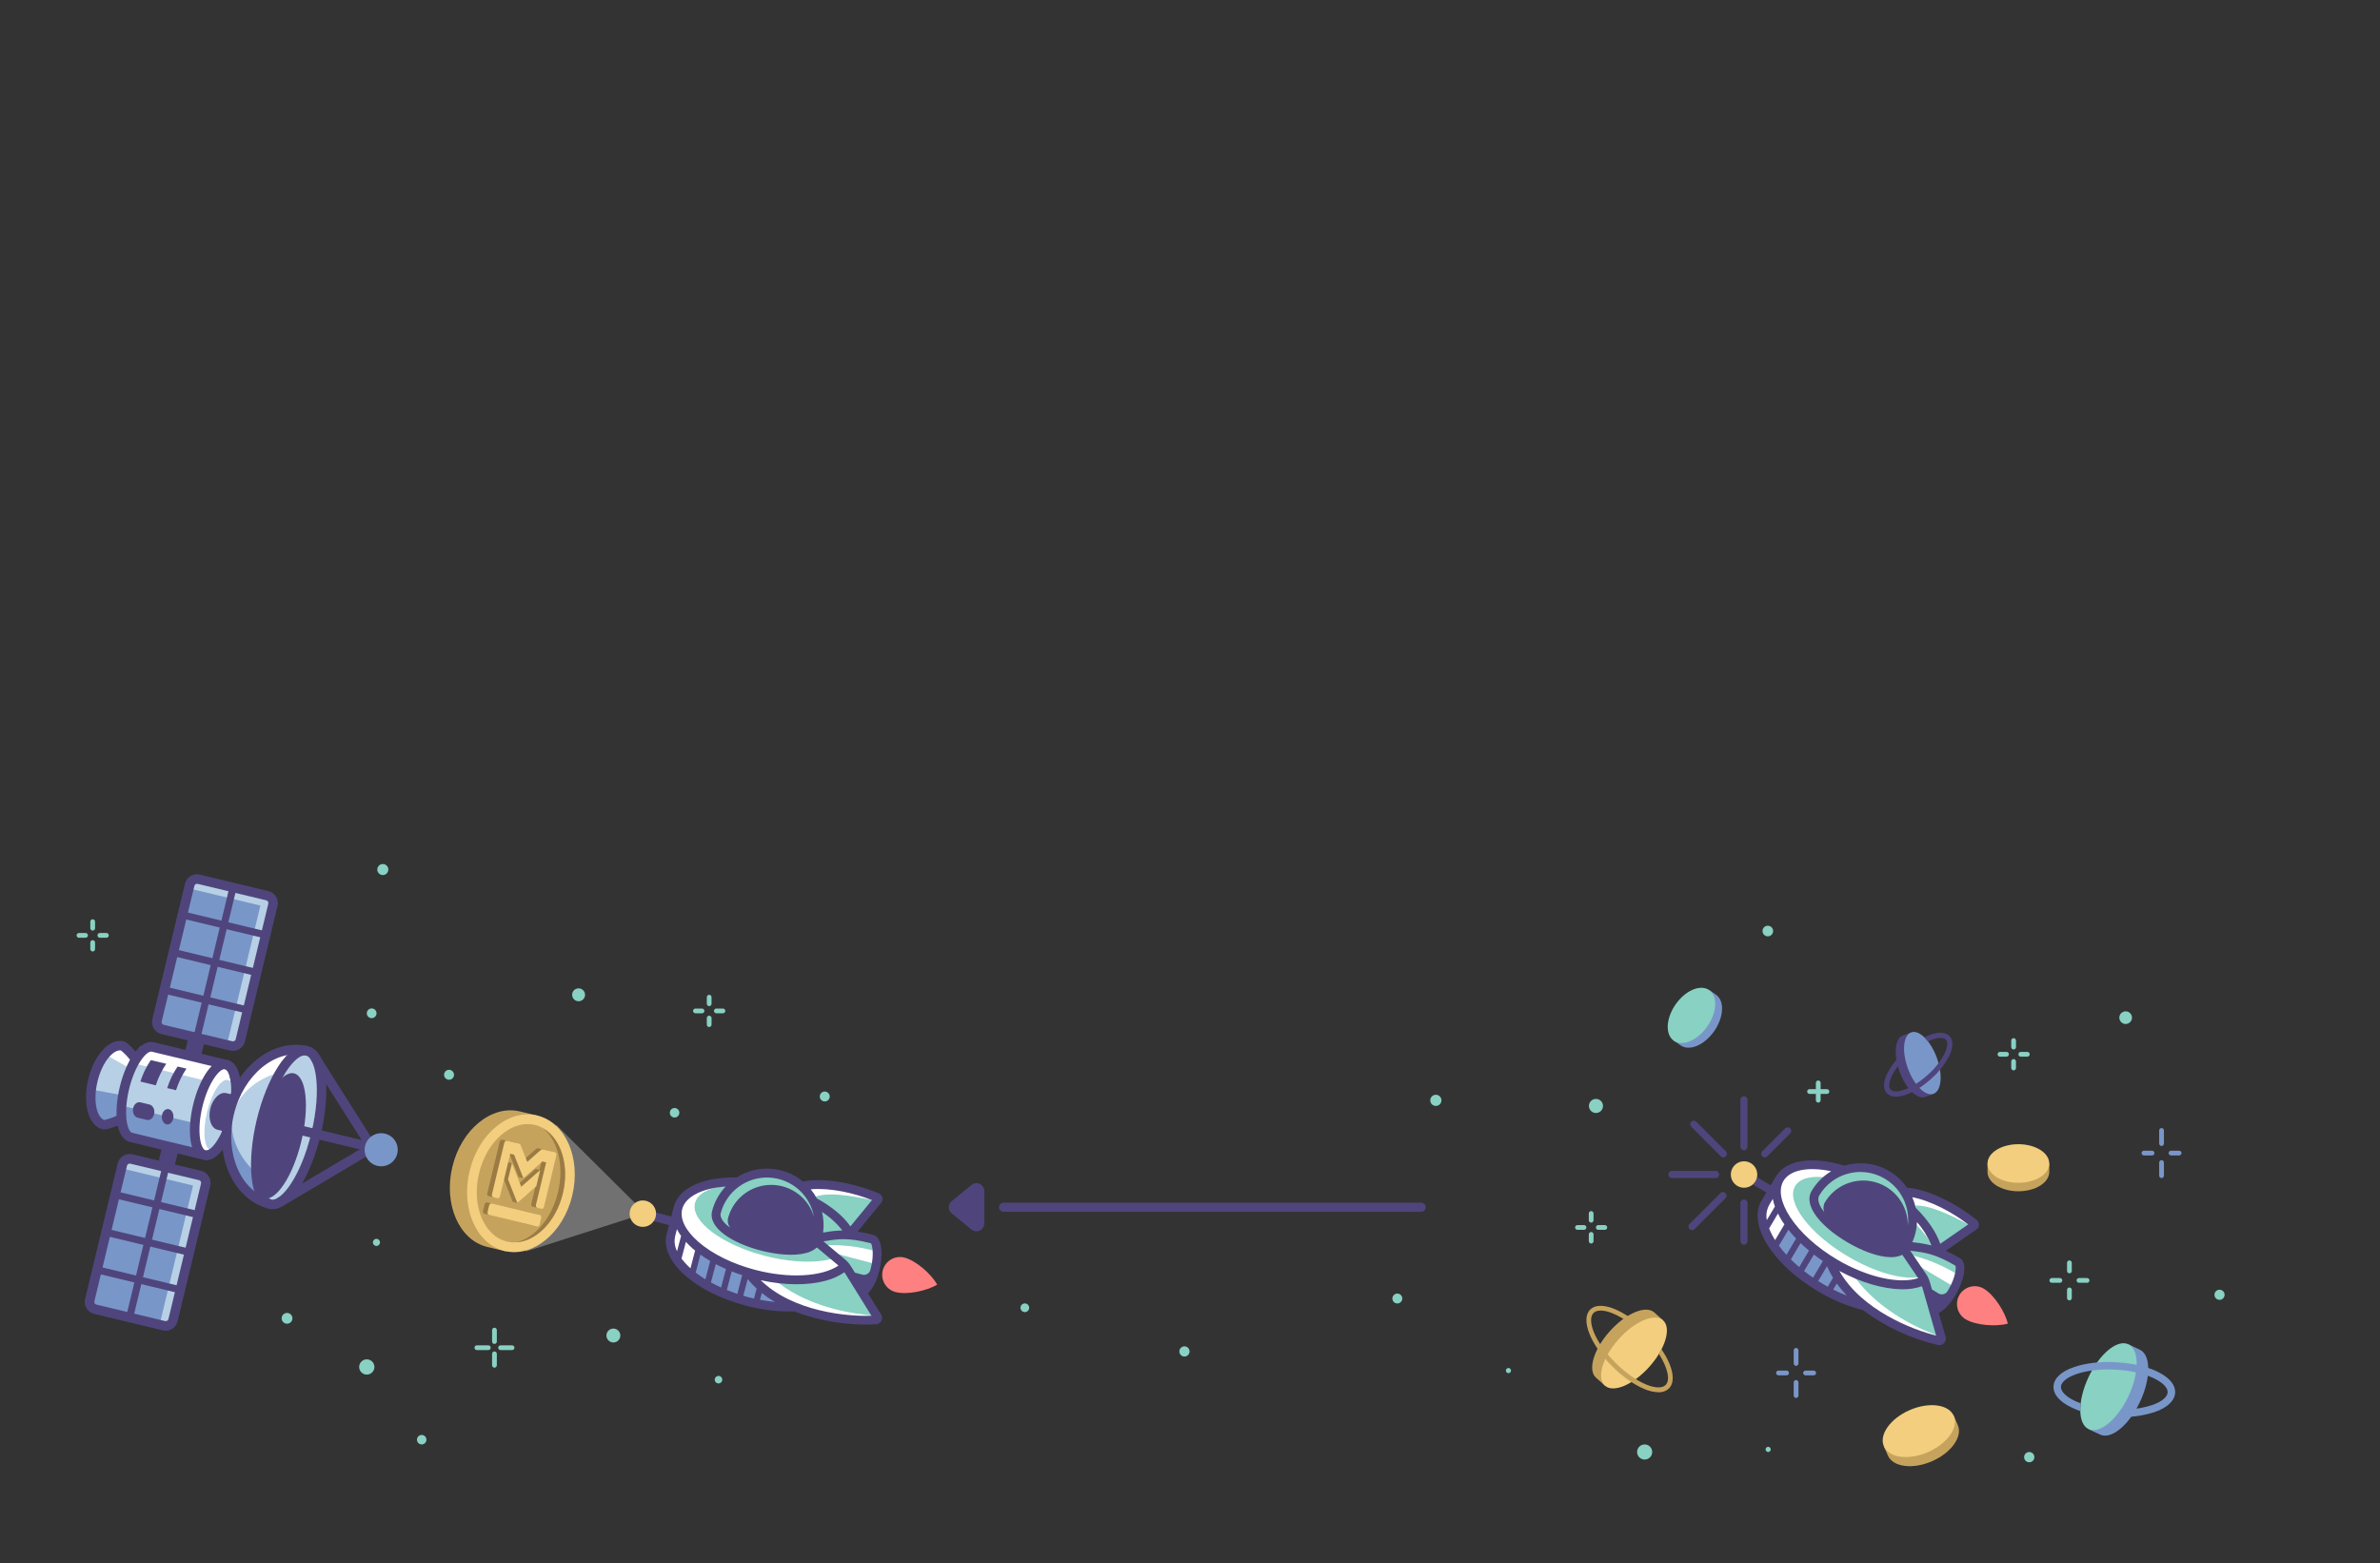 <svg width="1300" height="854" viewBox="0 0 1300 854" fill="none" xmlns="http://www.w3.org/2000/svg">
<rect x="0" y="0" width="1300" height="854" fill="#333333" stroke="none"/>
<path d="M763.25 712.07C764.747 712.07 765.96 710.857 765.96 709.36C765.96 707.863 764.747 706.65 763.25 706.65C761.753 706.65 760.54 707.863 760.54 709.36C760.54 710.857 761.753 712.07 763.25 712.07Z" fill="#88D1C3"/>
<path d="M784.29 604.16C785.98 604.16 787.35 602.79 787.35 601.1C787.35 599.41 785.98 598.04 784.29 598.04C782.6 598.04 781.23 599.41 781.23 601.1C781.23 602.79 782.6 604.16 784.29 604.16Z" fill="#88D1C3"/>
<path d="M646.97 741.06C648.511 741.06 649.76 739.811 649.76 738.27C649.76 736.729 648.511 735.48 646.97 735.48C645.429 735.48 644.18 736.729 644.18 738.27C644.18 739.811 645.429 741.06 646.97 741.06Z" fill="#88D1C3"/>
<path d="M559.78 716.79C561.094 716.79 562.16 715.724 562.16 714.41C562.16 713.096 561.094 712.03 559.78 712.03C558.465 712.03 557.4 713.096 557.4 714.41C557.4 715.724 558.465 716.79 559.78 716.79Z" fill="#88D1C3"/>
<path d="M1058.42 683.39L1079.11 669.04C1070.42 661.71 1054.25 651.94 1040.28 651.04" fill="#88D1C3"/>
<path d="M1048.47 706.66C1055.4 694.98 1041.96 674.204 1018.45 660.255C994.937 646.305 970.26 644.466 963.33 656.146C956.401 667.826 969.843 688.602 993.355 702.551C1016.87 716.5 1041.54 718.34 1048.47 706.66Z" fill="#7996C9"/>
<path d="M1083.6 703.99C1089.24 707.34 1095.22 716.66 1096.7 723.07C1090.37 724.83 1079.32 724.07 1073.7 720.71C1072.6 720.059 1071.64 719.197 1070.88 718.175C1070.11 717.154 1069.56 715.991 1069.24 714.754C1068.93 713.517 1068.86 712.23 1069.04 710.967C1069.22 709.703 1069.65 708.488 1070.3 707.39C1070.95 706.292 1071.81 705.333 1072.83 704.568C1073.86 703.803 1075.02 703.247 1076.26 702.931C1077.49 702.616 1078.78 702.547 1080.04 702.728C1081.31 702.91 1082.52 703.339 1083.62 703.99H1083.6Z" fill="#FF8080"/>
<path d="M1056.23 693.582C1063.16 681.902 1049.72 661.126 1026.21 647.177C1002.7 633.228 978.02 631.388 971.091 643.068C964.161 654.748 977.604 675.524 1001.12 689.473C1024.63 703.422 1049.3 705.262 1056.23 693.582Z" fill="white"/>
<path d="M1056.58 693.007C1061.77 684.272 1048.95 667.093 1027.95 654.638C1006.96 642.182 985.739 639.166 980.557 647.901C975.375 656.636 988.193 673.814 1009.19 686.27C1030.18 698.725 1051.4 701.742 1056.58 693.007Z" fill="#88D1C3"/>
<path d="M976.8 668.62L969.85 680.32C969.85 680.32 966.78 677.85 965.71 675.63C964.64 673.41 960 664.68 963.6 658.42C967.2 652.16 968.69 650.23 969.67 653.83C970.65 657.43 976.8 668.62 976.8 668.62Z" fill="white"/>
<path d="M1029.14 700.45C1036.52 701.81 1039.81 701.56 1044.53 700.45C1049.25 699.34 1048.69 701.16 1051.25 704.45C1053.81 707.74 1060.95 732.71 1060.95 732.71C1060.95 732.71 1050.95 733.56 1039.79 726.93C1028.63 720.3 1001.98 701.32 1002.34 695.19C1002.7 689.06 1004.87 693.87 1012.03 695.98C1019.19 698.09 1029.14 700.45 1029.14 700.45Z" fill="#88D1C3"/>
<path d="M1076.51 669.67C1064.86 663.25 1051.74 657.24 1044.21 658.83C1044.21 658.83 1040.35 651.75 1041.65 651.15C1042.95 650.55 1069.98 662.03 1075.17 665.94C1080.36 669.85 1076.51 669.67 1076.51 669.67Z" fill="white"/>
<path d="M1046.46 681.26C1052.71 682.975 1058.77 685.32 1064.55 688.26C1069.05 690.67 1070.85 691.58 1070.55 693.72C1070.25 695.86 1064.81 708.41 1062.2 709.82C1059.59 711.23 1055.61 709.08 1054.2 705.66C1052.79 702.24 1052.86 700.43 1048.51 695.25C1044.16 690.07 1036.49 680.57 1046.46 681.26Z" fill="#88D1C3"/>
<path d="M1069.13 696.14C1061.56 691.516 1053.34 688.044 1044.74 685.84L1047.47 691.2L1067.2 702.91L1069.13 696.14Z" fill="white"/>
<path d="M1058.5 729.76C1050.63 726.67 1027.92 717.6 1013.57 698.36C1013.57 698.36 1003.57 691.36 1002.05 691.53C1000.53 691.7 1010.97 709 1025.82 717.69C1040.67 726.38 1060.81 736 1058.5 729.76Z" fill="white"/>
<path d="M991.65 651.78C983.65 665.34 1032.65 694.46 1040.73 680.91C1042.71 677.685 1044.03 674.099 1044.61 670.36C1045.19 666.622 1045.02 662.805 1044.11 659.131C1043.21 655.458 1041.58 652.002 1039.32 648.964C1037.06 645.927 1034.23 643.368 1030.97 641.437C1027.72 639.505 1024.11 638.241 1020.37 637.715C1016.62 637.19 1012.81 637.416 1009.15 638.378C1005.49 639.341 1002.06 641.021 999.053 643.322C996.049 645.623 993.532 648.498 991.65 651.78V651.78Z" fill="#88D1C3"/>
<path d="M993 705.41C1000.64 709.999 1008.9 713.465 1017.52 715.7V715.65C1029.73 724.809 1043.73 731.318 1058.6 734.76C1058.82 734.803 1059.05 734.826 1059.27 734.83C1059.82 734.836 1060.37 734.714 1060.87 734.472C1061.37 734.23 1061.8 733.875 1062.14 733.435C1062.48 732.996 1062.71 732.483 1062.82 731.939C1062.92 731.395 1062.9 730.834 1062.75 730.3L1058.99 717.3C1062.08 715.64 1065.38 712.13 1068.3 707.21C1072.16 700.69 1075.4 690.21 1070.5 687.28C1068.01 685.808 1065.45 684.472 1062.82 683.28L1079.48 671.73C1079.9 671.433 1080.26 671.042 1080.51 670.588C1080.76 670.134 1080.9 669.628 1080.92 669.11C1080.94 668.602 1080.84 668.097 1080.64 667.633C1080.43 667.17 1080.11 666.761 1079.72 666.44C1070.6 659.01 1055.3 650.09 1041.59 648.76C1037.91 643.402 1032.62 639.353 1026.48 637.196C1020.35 635.04 1013.69 634.887 1007.46 636.76C989.8 631.42 975.52 633.64 970.1 642.59L962.19 655.84C954.5 668.84 968 690.59 993 705.41ZM1000.25 639.82C995.849 642.448 992.177 646.137 989.57 650.55C984.57 659.01 995.67 670.72 1008.92 678.55C1016.92 683.29 1025.78 686.69 1032.65 686.77C1034.87 686.857 1037.07 686.419 1039.09 685.49L1047.73 698.23C1037.28 701.63 1019.64 697.67 1003.32 687.99C992.32 681.44 983.21 673.2 977.74 664.78C972.61 656.85 971.34 649.86 974.18 645.07C977.78 639.08 987.69 637.19 1000.26 639.84L1000.25 639.82ZM1042.1 669.48C1042.15 664.122 1040.42 658.898 1037.2 654.617C1033.98 650.336 1029.44 647.236 1024.28 645.797C1019.12 644.358 1013.62 644.66 1008.65 646.656C1003.68 648.652 999.503 652.231 996.77 656.84C996.323 657.663 996.068 658.575 996.023 659.51C995.978 660.445 996.144 661.378 996.51 662.24C994.67 659.94 992.05 655.87 993.73 653.04C995.473 650.083 997.784 647.5 1000.53 645.44C1003.28 643.38 1006.4 641.885 1009.73 641.04C1011.96 640.476 1014.25 640.201 1016.55 640.22C1020.21 640.275 1023.83 641.1 1027.15 642.64C1030.47 644.181 1033.44 646.403 1035.85 649.163C1038.26 651.923 1040.06 655.159 1041.14 658.661C1042.22 662.163 1042.55 665.852 1042.11 669.49L1042.1 669.48ZM1059.79 679.48C1057.62 673.13 1053.01 666.31 1046.38 659.77C1045.95 657.797 1045.33 655.871 1044.53 654.02C1054.96 656.02 1066.73 662.46 1075.07 668.89L1059.79 679.48ZM1047.1 667.63C1050.43 671.405 1053.1 675.716 1055 680.38C1051.93 679.581 1048.8 679.026 1045.64 678.72L1044.58 678.57C1046.09 675.113 1046.95 671.408 1047.11 667.64L1047.1 667.63ZM1058.57 706.42L1055.27 704.42L1054.09 700.32C1053.64 698.761 1052.94 697.283 1052.03 695.94L1043.41 683.24C1043.96 683.31 1044.51 683.4 1045.07 683.46C1050.97 684.17 1057.07 684.89 1068.07 691.4C1068.64 692.25 1068.18 697.96 1064.18 704.7C1063.95 705.09 1063.72 705.41 1063.49 705.77C1062.9 706.473 1062.07 706.931 1061.16 707.054C1060.25 707.176 1059.33 706.953 1058.58 706.43L1058.57 706.42ZM1004.67 694.3C1016.54 700.68 1028.67 704.17 1038.67 704.3C1042.46 704.408 1046.24 703.853 1049.84 702.66L1057.54 729.57C1044.71 726.48 1016.87 715.67 1004.68 694.31L1004.67 694.3ZM1001.35 704.46L1003.3 701.16C1004.98 703.5 1006.83 705.718 1008.82 707.8C1006.33 706.84 1003.83 705.72 1001.36 704.47L1001.35 704.46ZM993.15 699.79L997.94 691.71C998.89 693.89 999.99 696.001 1001.23 698.03L998.35 702.89C997.35 702.36 996.42 701.81 995.47 701.24C994.69 700.78 993.93 700.28 993.16 699.84L993.15 699.79ZM985.42 694.34L990.77 685.34C992.36 686.56 994.01 687.75 995.7 688.9L990.32 697.96C988.627 696.787 986.997 695.583 985.43 694.35L985.42 694.34ZM978.21 688L983.5 679.09C984.95 680.48 986.5 681.84 988.11 683.18L982.77 692.18C981.18 690.84 979.64 689.42 978.22 688.01L978.21 688ZM971.69 680.51L976.86 671.79C978.15 673.42 979.53 675.03 981.04 676.62L975.79 685.47C974.342 683.892 972.977 682.24 971.7 680.52L971.69 680.51ZM966.33 671.06L971.15 662.94C971.91 664.484 972.758 665.983 973.69 667.43C974 667.91 974.35 668.38 974.69 668.85L969.59 677.44C968.298 675.43 967.209 673.296 966.34 671.07L966.33 671.06ZM966.33 658.32L968.33 654.93C968.606 656.348 968.99 657.742 969.48 659.1L965.08 666.51C964.526 663.72 964.972 660.824 966.34 658.33L966.33 658.32Z" fill="#4F457C"/>
<path d="M1119.35 640.21C1119.35 646.04 1111.8 650.77 1102.48 650.77C1093.16 650.77 1085.61 646.04 1085.61 640.21V635.6H1119.35V640.21Z" fill="#C6A35D"/>
<path d="M1102.48 646.15C1111.8 646.15 1119.35 641.427 1119.35 635.6C1119.35 629.773 1111.8 625.05 1102.48 625.05C1093.16 625.05 1085.61 629.773 1085.61 635.6C1085.61 641.427 1093.16 646.15 1102.48 646.15Z" fill="#F2CE7E"/>
<path d="M937.32 543.42C942.1 546.76 941.64 555.66 936.32 563.3C931 570.94 922.78 574.41 918 571.07L914.22 568.43L933.57 540.78L937.32 543.42Z" fill="#7996C9"/>
<path d="M932.555 560.743C937.897 553.109 938.357 544.213 933.582 540.873C928.808 537.532 920.608 541.013 915.267 548.647C909.925 556.281 909.466 565.177 914.24 568.517C919.014 571.858 927.214 568.377 932.555 560.743Z" fill="#88D1C3"/>
<path d="M1069.38 778.48C1072.13 784.81 1065.82 793.67 1055.27 798.26C1044.72 802.85 1033.94 801.43 1031.18 795.09L1029 790.09L1067.2 773.47L1069.38 778.48Z" fill="#C6A35D"/>
<path d="M1053.09 793.268C1063.64 788.679 1069.96 779.819 1067.2 773.478C1064.44 767.138 1053.65 765.718 1043.1 770.307C1032.55 774.896 1026.24 783.756 1029 790.097C1031.76 796.437 1042.54 797.857 1053.09 793.268Z" fill="#F2CE7E"/>
<path d="M871.77 752.61C867.12 748.47 870.47 737.12 879.25 727.28C888.03 717.44 898.92 712.84 903.57 716.94L908.41 721.26L876.61 756.93L871.77 752.61Z" fill="#C6A35D"/>
<path d="M900.926 746.622C909.707 736.774 913.059 725.433 908.413 721.291C903.767 717.148 892.883 721.774 884.102 731.622C875.322 741.47 871.97 752.812 876.616 756.954C881.262 761.096 892.146 756.47 900.926 746.622Z" fill="#F2CE7E"/>
<path d="M907.54 737.07C907.12 737.91 906.64 738.75 906.12 739.59C911.12 747.4 912.38 754.04 909.79 756.59C907.93 758.45 904.04 758.35 899.12 756.32C893.77 754.1 887.86 749.91 882.47 744.53C870.7 732.84 866.73 720.94 870.41 717.26C873.16 714.51 880.47 716.05 888.9 721.9C889.479 721.182 890.238 720.629 891.1 720.3C881.66 713.56 872.66 711.3 868.57 715.42C863.27 720.72 868.57 734.34 880.63 746.42C886.26 752.04 892.47 756.42 898.13 758.77C900.57 759.861 903.199 760.469 905.87 760.56C906.919 760.616 907.968 760.461 908.956 760.104C909.944 759.746 910.85 759.194 911.62 758.48C915.54 754.55 913.66 746.09 907.54 737.07Z" fill="#C6A35D"/>
<path d="M1051.54 599.24C1047.17 600.82 1040.9 594.6 1037.54 585.33C1034.18 576.06 1035 567.27 1039.37 565.68L1043.93 564.03L1056.1 597.59L1051.54 599.24Z" fill="#4F457C"/>
<path d="M1056.11 597.521C1060.48 595.935 1061.3 587.137 1057.94 577.87C1054.57 568.602 1048.3 562.375 1043.93 563.961C1039.56 565.547 1038.74 574.345 1042.11 583.613C1045.47 592.88 1051.74 599.107 1056.11 597.521Z" fill="#7996C9"/>
<path d="M1065 566.13C1063 563.88 1059.24 563.58 1054.47 565.26C1053.32 565.672 1052.19 566.153 1051.09 566.7C1051.81 567.384 1052.48 568.119 1053.09 568.9C1053.89 568.53 1054.67 568.2 1055.43 567.9C1058.95 566.65 1061.75 566.69 1062.92 567.99C1064.09 569.29 1063.82 572.08 1062.22 575.44C1059.88 579.937 1056.71 583.948 1052.87 587.26C1043.95 595.26 1035.05 597.89 1032.65 595.21C1031.48 593.91 1031.74 591.12 1033.35 587.76C1034.74 584.971 1036.51 582.387 1038.61 580.08C1038.15 578.922 1037.99 577.667 1038.14 576.43C1035.17 579.393 1032.69 582.804 1030.79 586.54C1028.61 591.11 1028.53 594.86 1030.54 597.1C1031.2 597.779 1031.99 598.31 1032.87 598.655C1033.75 599 1034.69 599.152 1035.63 599.1C1040.68 599.1 1047.87 595.61 1054.76 589.41C1058.87 585.847 1062.26 581.537 1064.76 576.71C1066.91 572.13 1067 568.38 1065 566.13Z" fill="#4F457C"/>
<path d="M1168.87 737.35C1174.87 740.18 1174.95 752.85 1168.97 765.65C1162.99 778.45 1153.23 786.54 1147.19 783.71L1140.89 780.77L1162.57 734.41L1168.87 737.35Z" fill="#7996C9"/>
<path d="M1162.63 762.636C1168.62 749.833 1168.57 737.164 1162.53 734.338C1156.48 731.512 1146.73 739.6 1140.74 752.402C1134.76 765.205 1134.8 777.874 1140.85 780.7C1146.89 783.526 1156.64 775.438 1162.63 762.636Z" fill="#88D1C3"/>
<path d="M1121.67 757.3C1121.44 761.62 1124.92 765.73 1131.47 768.86C1133.05 769.624 1134.68 770.292 1136.35 770.86C1136.32 769.443 1136.4 768.026 1136.58 766.62C1135.4 766.19 1134.26 765.74 1133.22 765.24C1128.39 762.93 1125.59 760.06 1125.72 757.55C1125.85 755.04 1128.95 752.49 1133.99 750.7C1139.76 748.7 1147.38 747.77 1155.45 748.2C1172.62 749.11 1184.29 755.49 1184.01 760.64C1183.88 763.15 1180.79 765.71 1175.75 767.49C1171.5 768.897 1167.09 769.721 1162.62 769.94C1161.91 771.584 1160.8 773.022 1159.39 774.12C1165.4 774.127 1171.38 773.182 1177.1 771.32C1183.94 768.9 1187.83 765.18 1188.1 760.86C1188.24 758.32 1187.1 755.86 1184.92 753.72C1179.8 748.6 1168.98 744.85 1155.7 744.15C1147.12 743.69 1138.94 744.66 1132.7 746.88C1125.79 749.26 1121.9 752.97 1121.67 757.3Z" fill="#7996C9"/>
<path d="M1130.35 695.6C1130.01 695.6 1129.67 695.463 1129.43 695.219C1129.19 694.975 1129.05 694.645 1129.05 694.3V689.84C1129.05 689.669 1129.08 689.5 1129.15 689.343C1129.21 689.185 1129.31 689.041 1129.43 688.921C1129.55 688.8 1129.69 688.704 1129.85 688.639C1130.01 688.574 1130.18 688.54 1130.35 688.54C1130.52 688.54 1130.69 688.574 1130.85 688.639C1131.01 688.704 1131.15 688.8 1131.27 688.921C1131.39 689.041 1131.49 689.185 1131.55 689.343C1131.62 689.5 1131.65 689.669 1131.65 689.84V694.28C1131.65 694.452 1131.62 694.624 1131.56 694.784C1131.49 694.944 1131.4 695.089 1131.28 695.212C1131.16 695.335 1131.01 695.433 1130.85 695.499C1130.69 695.566 1130.52 695.6 1130.35 695.6V695.6Z" fill="#88D1C3"/>
<path d="M1140 700.77H1135.57C1135.23 700.77 1134.89 700.633 1134.65 700.389C1134.41 700.145 1134.27 699.815 1134.27 699.47C1134.27 699.125 1134.41 698.795 1134.65 698.551C1134.89 698.307 1135.23 698.17 1135.57 698.17H1140C1140.34 698.17 1140.68 698.307 1140.92 698.551C1141.16 698.795 1141.3 699.125 1141.3 699.47C1141.3 699.815 1141.16 700.145 1140.92 700.389C1140.68 700.633 1140.34 700.77 1140 700.77V700.77Z" fill="#88D1C3"/>
<path d="M1130.35 710.39C1130.01 710.39 1129.67 710.253 1129.43 710.009C1129.19 709.765 1129.05 709.435 1129.05 709.09V704.65C1129.05 704.479 1129.08 704.31 1129.15 704.152C1129.21 703.995 1129.31 703.851 1129.43 703.731C1129.55 703.61 1129.69 703.514 1129.85 703.449C1130.01 703.384 1130.18 703.35 1130.35 703.35C1130.52 703.35 1130.69 703.384 1130.85 703.449C1131.01 703.514 1131.15 703.61 1131.27 703.731C1131.39 703.851 1131.49 703.995 1131.55 704.152C1131.62 704.31 1131.65 704.479 1131.65 704.65V709.09C1131.65 709.435 1131.51 709.765 1131.27 710.009C1131.03 710.253 1130.69 710.39 1130.35 710.39V710.39Z" fill="#88D1C3"/>
<path d="M1125.17 700.77H1120.74C1120.4 700.77 1120.06 700.633 1119.82 700.389C1119.58 700.145 1119.44 699.815 1119.44 699.47C1119.44 699.125 1119.58 698.795 1119.82 698.551C1120.06 698.307 1120.4 698.17 1120.74 698.17H1125.17C1125.51 698.17 1125.85 698.307 1126.09 698.551C1126.33 698.795 1126.47 699.125 1126.47 699.47C1126.47 699.815 1126.33 700.145 1126.09 700.389C1125.85 700.633 1125.51 700.77 1125.17 700.77V700.77Z" fill="#88D1C3"/>
<path d="M981.05 746.14C980.705 746.14 980.375 746.003 980.131 745.759C979.887 745.515 979.75 745.185 979.75 744.84V737.66C979.75 737.315 979.887 736.985 980.131 736.741C980.375 736.497 980.705 736.36 981.05 736.36C981.395 736.36 981.725 736.497 981.969 736.741C982.213 736.985 982.35 737.315 982.35 737.66V744.84C982.35 745.185 982.213 745.515 981.969 745.759C981.725 746.003 981.395 746.14 981.05 746.14V746.14Z" fill="#7996C9"/>
<path d="M990.66 751.32H986.22C985.875 751.32 985.545 751.183 985.301 750.939C985.057 750.695 984.92 750.365 984.92 750.02C984.92 749.675 985.057 749.345 985.301 749.101C985.545 748.857 985.875 748.72 986.22 748.72H990.66C991.005 748.72 991.335 748.857 991.579 749.101C991.823 749.345 991.96 749.675 991.96 750.02C991.96 750.365 991.823 750.695 991.579 750.939C991.335 751.183 991.005 751.32 990.66 751.32Z" fill="#7996C9"/>
<path d="M981.05 763.67C980.705 763.67 980.375 763.533 980.131 763.289C979.887 763.045 979.75 762.715 979.75 762.37V755.19C979.75 754.845 979.887 754.515 980.131 754.271C980.375 754.027 980.705 753.89 981.05 753.89C981.395 753.89 981.725 754.027 981.969 754.271C982.213 754.515 982.35 754.845 982.35 755.19V762.37C982.35 762.715 982.213 763.045 981.969 763.289C981.725 763.533 981.395 763.67 981.05 763.67Z" fill="#7996C9"/>
<path d="M975.87 751.32H971.43C971.085 751.32 970.754 751.183 970.511 750.939C970.267 750.695 970.13 750.365 970.13 750.02C970.13 749.675 970.267 749.345 970.511 749.101C970.754 748.857 971.085 748.72 971.43 748.72H975.87C976.215 748.72 976.545 748.857 976.789 749.101C977.033 749.345 977.17 749.675 977.17 750.02C977.17 750.365 977.033 750.695 976.789 750.939C976.545 751.183 976.215 751.32 975.87 751.32Z" fill="#7996C9"/>
<path d="M1180.68 626.02C1180.34 626.02 1180 625.883 1179.76 625.639C1179.52 625.395 1179.38 625.065 1179.38 624.72V617.54C1179.38 617.369 1179.41 617.2 1179.48 617.042C1179.54 616.885 1179.64 616.741 1179.76 616.621C1179.88 616.5 1180.02 616.404 1180.18 616.339C1180.34 616.274 1180.51 616.24 1180.68 616.24C1180.85 616.24 1181.02 616.274 1181.18 616.339C1181.34 616.404 1181.48 616.5 1181.6 616.621C1181.72 616.741 1181.82 616.885 1181.88 617.042C1181.95 617.2 1181.98 617.369 1181.98 617.54V624.72C1181.98 625.065 1181.84 625.395 1181.6 625.639C1181.36 625.883 1181.02 626.02 1180.68 626.02V626.02Z" fill="#7996C9"/>
<path d="M1190.29 631.2H1185.85C1185.51 631.2 1185.17 631.063 1184.93 630.819C1184.69 630.575 1184.55 630.245 1184.55 629.9C1184.55 629.555 1184.69 629.225 1184.93 628.981C1185.17 628.737 1185.51 628.6 1185.85 628.6H1190.29C1190.63 628.6 1190.97 628.737 1191.21 628.981C1191.45 629.225 1191.59 629.555 1191.59 629.9C1191.59 630.245 1191.45 630.575 1191.21 630.819C1190.97 631.063 1190.63 631.2 1190.29 631.2Z" fill="#7996C9"/>
<path d="M1180.68 643.55C1180.34 643.55 1180 643.413 1179.76 643.169C1179.52 642.925 1179.38 642.595 1179.38 642.25V635.07C1179.38 634.899 1179.41 634.73 1179.48 634.573C1179.54 634.415 1179.64 634.272 1179.76 634.151C1179.88 634.03 1180.02 633.934 1180.18 633.869C1180.34 633.804 1180.51 633.77 1180.68 633.77C1180.85 633.77 1181.02 633.804 1181.18 633.869C1181.34 633.934 1181.48 634.03 1181.6 634.151C1181.72 634.272 1181.82 634.415 1181.88 634.573C1181.95 634.73 1181.98 634.899 1181.98 635.07V642.25C1181.98 642.595 1181.84 642.925 1181.6 643.169C1181.36 643.413 1181.02 643.55 1180.68 643.55Z" fill="#7996C9"/>
<path d="M1175.5 631.2H1171.06C1170.72 631.2 1170.38 631.063 1170.14 630.819C1169.9 630.575 1169.76 630.245 1169.76 629.9C1169.76 629.555 1169.9 629.225 1170.14 628.981C1170.38 628.737 1170.72 628.6 1171.06 628.6H1175.5C1175.84 628.6 1176.18 628.737 1176.42 628.981C1176.66 629.225 1176.8 629.555 1176.8 629.9C1176.8 630.245 1176.66 630.575 1176.42 630.819C1176.18 631.063 1175.84 631.2 1175.5 631.2Z" fill="#7996C9"/>
<path d="M1099.87 573.32C1099.53 573.32 1099.19 573.183 1098.95 572.939C1098.71 572.695 1098.57 572.365 1098.57 572.02V568.43C1098.57 568.085 1098.71 567.755 1098.95 567.511C1099.19 567.267 1099.53 567.13 1099.87 567.13C1100.21 567.13 1100.55 567.267 1100.79 567.511C1101.03 567.755 1101.17 568.085 1101.17 568.43V572.02C1101.17 572.365 1101.03 572.695 1100.79 572.939C1100.55 573.183 1100.21 573.32 1099.87 573.32V573.32Z" fill="#88D1C3"/>
<path d="M1107.37 577.23H1103.78C1103.44 577.23 1103.1 577.093 1102.86 576.849C1102.62 576.605 1102.48 576.275 1102.48 575.93C1102.48 575.585 1102.62 575.255 1102.86 575.011C1103.1 574.767 1103.44 574.63 1103.78 574.63H1107.37C1107.71 574.63 1108.05 574.767 1108.29 575.011C1108.53 575.255 1108.67 575.585 1108.67 575.93C1108.67 576.275 1108.53 576.605 1108.29 576.849C1108.05 577.093 1107.71 577.23 1107.37 577.23Z" fill="#88D1C3"/>
<path d="M1099.87 584.73C1099.53 584.73 1099.19 584.593 1098.95 584.349C1098.71 584.105 1098.57 583.775 1098.57 583.43V579.84C1098.57 579.669 1098.6 579.5 1098.67 579.343C1098.73 579.185 1098.83 579.041 1098.95 578.921C1099.07 578.8 1099.21 578.704 1099.37 578.639C1099.53 578.574 1099.7 578.54 1099.87 578.54C1100.04 578.54 1100.21 578.574 1100.37 578.639C1100.53 578.704 1100.67 578.8 1100.79 578.921C1100.91 579.041 1101.01 579.185 1101.07 579.343C1101.14 579.5 1101.17 579.669 1101.17 579.84V583.43C1101.17 583.775 1101.03 584.105 1100.79 584.349C1100.55 584.593 1100.21 584.73 1099.87 584.73V584.73Z" fill="#88D1C3"/>
<path d="M1096 577.23H1092.41C1092.07 577.23 1091.73 577.093 1091.49 576.849C1091.25 576.605 1091.11 576.275 1091.11 575.93C1091.11 575.585 1091.25 575.255 1091.49 575.011C1091.73 574.767 1092.07 574.63 1092.41 574.63H1096C1096.34 574.63 1096.68 574.767 1096.92 575.011C1097.16 575.255 1097.3 575.585 1097.3 575.93C1097.3 576.275 1097.16 576.605 1096.92 576.849C1096.68 577.093 1096.34 577.23 1096 577.23Z" fill="#88D1C3"/>
<path d="M869.13 667.9C868.785 667.9 868.454 667.763 868.211 667.519C867.967 667.275 867.83 666.945 867.83 666.6V663.01C867.814 662.83 867.836 662.649 867.894 662.479C867.952 662.308 868.044 662.151 868.166 662.018C868.288 661.885 868.436 661.779 868.601 661.706C868.766 661.634 868.945 661.596 869.125 661.596C869.305 661.596 869.484 661.634 869.649 661.706C869.814 661.779 869.962 661.885 870.084 662.018C870.205 662.151 870.298 662.308 870.356 662.479C870.414 662.649 870.436 662.83 870.42 663.01V666.6C870.42 666.943 870.284 667.272 870.043 667.516C869.801 667.759 869.473 667.897 869.13 667.9V667.9Z" fill="#88D1C3"/>
<path d="M876.63 671.84H873C872.655 671.84 872.324 671.703 872.081 671.459C871.837 671.215 871.7 670.885 871.7 670.54C871.7 670.195 871.837 669.865 872.081 669.621C872.324 669.377 872.655 669.24 873 669.24H876.59C876.935 669.24 877.265 669.377 877.509 669.621C877.753 669.865 877.89 670.195 877.89 670.54C877.89 670.885 877.753 671.215 877.509 671.459C877.265 671.703 876.935 671.84 876.59 671.84H876.63Z" fill="#88D1C3"/>
<path d="M869.13 679.31C868.785 679.31 868.454 679.173 868.211 678.929C867.967 678.685 867.83 678.355 867.83 678.01V674.43C867.814 674.25 867.836 674.069 867.894 673.899C867.952 673.728 868.044 673.571 868.166 673.438C868.288 673.305 868.436 673.199 868.601 673.126C868.766 673.054 868.945 673.016 869.125 673.016C869.305 673.016 869.484 673.054 869.649 673.126C869.814 673.199 869.962 673.305 870.084 673.438C870.205 673.571 870.298 673.728 870.356 673.899C870.414 674.069 870.436 674.25 870.42 674.43V678.01C870.42 678.353 870.284 678.682 870.043 678.926C869.801 679.169 869.473 679.307 869.13 679.31V679.31Z" fill="#88D1C3"/>
<path d="M865.21 671.84H861.63C861.285 671.84 860.955 671.703 860.711 671.459C860.467 671.215 860.33 670.885 860.33 670.54C860.33 670.195 860.467 669.865 860.711 669.621C860.955 669.377 861.285 669.24 861.63 669.24H865.21C865.555 669.24 865.885 669.377 866.129 669.621C866.373 669.865 866.51 670.195 866.51 670.54C866.51 670.885 866.373 671.215 866.129 671.459C865.885 671.703 865.555 671.84 865.21 671.84Z" fill="#88D1C3"/>
<path d="M993.16 602.34C992.815 602.34 992.484 602.203 992.241 601.959C991.997 601.715 991.86 601.385 991.86 601.04V591.54C991.86 591.195 991.997 590.865 992.241 590.621C992.484 590.377 992.815 590.24 993.16 590.24C993.505 590.24 993.835 590.377 994.079 590.621C994.323 590.865 994.46 591.195 994.46 591.54V601.04C994.46 601.211 994.426 601.38 994.361 601.537C994.296 601.695 994.2 601.839 994.079 601.959C993.958 602.08 993.815 602.176 993.657 602.241C993.5 602.306 993.331 602.34 993.16 602.34V602.34Z" fill="#88D1C3"/>
<path d="M997.91 597.59H988.41C988.065 597.59 987.734 597.453 987.491 597.209C987.247 596.965 987.11 596.635 987.11 596.29C987.11 595.945 987.247 595.615 987.491 595.371C987.734 595.127 988.065 594.99 988.41 594.99H997.91C998.255 594.99 998.585 595.127 998.829 595.371C999.073 595.615 999.21 595.945 999.21 596.29C999.21 596.635 999.073 596.965 998.829 597.209C998.585 597.453 998.255 597.59 997.91 597.59V597.59Z" fill="#88D1C3"/>
<path d="M958.164 642.198L955.843 646.111L967.075 652.775L969.396 648.862L958.164 642.198Z" fill="#4F457C"/>
<path d="M952.63 628.39C952.108 628.39 951.607 628.186 951.233 627.822C950.859 627.458 950.643 626.962 950.63 626.44V600.44C950.731 599.998 950.978 599.604 951.333 599.321C951.687 599.038 952.127 598.884 952.58 598.884C953.033 598.884 953.473 599.038 953.827 599.321C954.181 599.604 954.429 599.998 954.53 600.44V626.44C954.518 626.945 954.315 627.426 953.963 627.788C953.61 628.15 953.134 628.365 952.63 628.39Z" fill="#4F457C"/>
<path d="M941.36 632.3C940.844 632.295 940.349 632.091 939.98 631.73L923.8 615.54C923.435 615.175 923.23 614.681 923.23 614.165C923.23 613.649 923.435 613.155 923.8 612.79C924.165 612.425 924.659 612.22 925.175 612.22C925.691 612.22 926.185 612.425 926.55 612.79L942.74 628.97C942.991 629.251 943.158 629.597 943.221 629.968C943.284 630.339 943.241 630.721 943.097 631.069C942.952 631.417 942.713 631.717 942.406 631.935C942.099 632.153 941.736 632.279 941.36 632.3Z" fill="#4F457C"/>
<path d="M963.9 632.3C963.524 632.279 963.162 632.153 962.854 631.935C962.547 631.717 962.308 631.417 962.163 631.069C962.019 630.721 961.976 630.339 962.039 629.968C962.102 629.597 962.269 629.251 962.52 628.97L975.17 616.33C975.541 615.992 976.029 615.81 976.531 615.822C977.033 615.834 977.511 616.039 977.865 616.395C978.22 616.75 978.423 617.229 978.433 617.731C978.444 618.233 978.26 618.72 977.92 619.09L965.28 631.73C964.911 632.091 964.416 632.295 963.9 632.3Z" fill="#4F457C"/>
<path d="M937.45 643.57H912.85C912.408 643.469 912.014 643.222 911.731 642.867C911.448 642.513 911.294 642.073 911.294 641.62C911.294 641.167 911.448 640.727 911.731 640.373C912.014 640.019 912.408 639.771 912.85 639.67H937.45C937.892 639.771 938.286 640.019 938.569 640.373C938.852 640.727 939.006 641.167 939.006 641.62C939.006 642.073 938.852 642.513 938.569 642.867C938.286 643.222 937.892 643.469 937.45 643.57Z" fill="#4F457C"/>
<path d="M924.18 672.02C923.805 671.997 923.444 671.87 923.138 671.651C922.832 671.432 922.594 671.132 922.451 670.785C922.308 670.437 922.266 670.056 922.329 669.686C922.393 669.315 922.559 668.97 922.81 668.69L940 651.51C940.384 651.267 940.839 651.161 941.291 651.211C941.743 651.261 942.164 651.464 942.485 651.785C942.806 652.106 943.009 652.528 943.059 652.979C943.109 653.431 943.003 653.886 942.76 654.27L925.58 671.45C925.206 671.816 924.703 672.02 924.18 672.02V672.02Z" fill="#4F457C"/>
<path d="M952.63 679.97C952.099 679.97 951.591 679.759 951.216 679.384C950.841 679.009 950.63 678.5 950.63 677.97V656.84C950.731 656.398 950.978 656.004 951.333 655.721C951.687 655.438 952.127 655.284 952.58 655.284C953.033 655.284 953.473 655.438 953.827 655.721C954.181 656.004 954.429 656.398 954.53 656.84V678.06C954.508 678.558 954.301 679.03 953.95 679.383C953.598 679.736 953.128 679.946 952.63 679.97Z" fill="#4F457C"/>
<path d="M871.74 608.01C873.866 608.01 875.59 606.286 875.59 604.16C875.59 602.034 873.866 600.31 871.74 600.31C869.614 600.31 867.89 602.034 867.89 604.16C867.89 606.286 869.614 608.01 871.74 608.01Z" fill="#88D1C3"/>
<path d="M1108.41 798.82C1109.96 798.82 1111.22 797.562 1111.22 796.01C1111.22 794.458 1109.96 793.2 1108.41 793.2C1106.86 793.2 1105.6 794.458 1105.6 796.01C1105.6 797.562 1106.86 798.82 1108.41 798.82Z" fill="#88D1C3"/>
<path d="M965.8 793.2C966.579 793.2 967.21 792.569 967.21 791.79C967.21 791.011 966.579 790.38 965.8 790.38C965.021 790.38 964.39 791.011 964.39 791.79C964.39 792.569 965.021 793.2 965.8 793.2Z" fill="#88D1C3"/>
<path d="M823.95 750.13C824.729 750.13 825.36 749.499 825.36 748.72C825.36 747.941 824.729 747.31 823.95 747.31C823.171 747.31 822.54 747.941 822.54 748.72C822.54 749.499 823.171 750.13 823.95 750.13Z" fill="#88D1C3"/>
<path d="M898.34 797.33C900.621 797.33 902.47 795.481 902.47 793.2C902.47 790.919 900.621 789.07 898.34 789.07C896.059 789.07 894.21 790.919 894.21 793.2C894.21 795.481 896.059 797.33 898.34 797.33Z" fill="#88D1C3"/>
<path d="M1212.35 710.09C1213.88 710.09 1215.12 708.85 1215.12 707.32C1215.12 705.79 1213.88 704.55 1212.35 704.55C1210.82 704.55 1209.58 705.79 1209.58 707.32C1209.58 708.85 1210.82 710.09 1212.35 710.09Z" fill="#88D1C3"/>
<path d="M1161.07 559.39C1162.98 559.39 1164.53 557.841 1164.53 555.93C1164.53 554.019 1162.98 552.47 1161.07 552.47C1159.16 552.47 1157.61 554.019 1157.61 555.93C1157.61 557.841 1159.16 559.39 1161.07 559.39Z" fill="#88D1C3"/>
<path d="M952.63 648.85C956.623 648.85 959.86 645.613 959.86 641.62C959.86 637.627 956.623 634.39 952.63 634.39C948.637 634.39 945.4 637.627 945.4 641.62C945.4 645.613 948.637 648.85 952.63 648.85Z" fill="#F2CE7E"/>
<path opacity="0.6" d="M208.21 628.09L256.91 676.46L265.24 641.81L273.58 607.16L208.21 628.09Z" fill="url(#paint0_linear_1591_6368)"/>
<path opacity="0.6" d="M352.49 662.79L287.12 683.72L295.46 649.08L303.79 614.43L352.49 662.79Z" fill="url(#paint1_linear_1591_6368)"/>
<path d="M464.2 674.12L480.2 654.64C469.84 649.98 451.6 645.02 437.92 647.98" fill="#88D1C3"/>
<path d="M461.089 699.332C464.547 686.199 445.918 669.91 419.481 662.95C393.044 655.99 368.809 660.994 365.351 674.127C361.894 687.26 380.522 703.549 406.96 710.509C433.397 717.47 457.631 712.466 461.089 699.332Z" fill="#7996C9"/>
<path d="M494.07 687.01C500.41 688.68 508.72 696.01 511.91 701.76C506.3 705.19 495.47 707.48 489.12 705.81C486.627 705.154 484.497 703.534 483.198 701.307C481.899 699.08 481.538 696.428 482.195 693.935C482.851 691.442 484.471 689.312 486.698 688.013C488.925 686.714 491.577 686.354 494.07 687.01V687.01Z" fill="#FF8080"/>
<path d="M464.962 684.615C468.419 671.482 449.791 655.193 423.353 648.233C396.916 641.272 372.682 646.276 369.224 659.41C365.766 672.543 384.395 688.832 410.832 695.792C437.269 702.752 461.504 697.748 464.962 684.615Z" fill="white"/>
<path d="M465.384 679.289C467.923 669.437 450.786 656.503 427.108 650.401C403.429 644.298 382.175 647.337 379.636 657.189C377.097 667.041 394.234 679.974 417.913 686.077C441.591 692.18 462.845 689.141 465.384 679.289Z" fill="#88D1C3"/>
<path d="M381.66 682.33L378.2 695.48C378.2 695.48 374.56 693.95 372.93 692.11C371.3 690.27 364.43 683.11 366.17 676.11C367.91 669.11 368.82 666.84 370.75 670.03C372.68 673.22 381.66 682.33 381.66 682.33Z" fill="white"/>
<path d="M440.73 698.56C448.21 697.84 451.3 696.7 455.54 694.37C459.78 692.04 459.74 693.91 463.1 696.37C466.46 698.83 480.19 720.84 480.19 720.84C480.19 720.84 470.82 724.41 458.25 721.09C445.68 717.77 414.86 706.84 413.53 700.84C412.2 694.84 415.59 698.84 423.06 698.94C430.53 699.04 440.73 698.56 440.73 698.56Z" fill="#88D1C3"/>
<path d="M477.83 655.96C464.83 652.96 450.6 650.8 443.83 654.4C443.83 654.4 438.18 648.66 439.26 647.72C440.34 646.78 469.49 650.41 475.55 652.72C481.61 655.03 477.83 655.96 477.83 655.96Z" fill="white"/>
<path d="M452.12 675.35C458.599 675.263 465.069 675.839 471.43 677.07C476.43 678.15 478.43 678.54 478.71 680.67C478.99 682.8 477.21 696.37 475.1 698.45C472.99 700.53 468.56 699.54 466.31 696.62C464.06 693.7 463.58 691.96 457.98 688.17C452.38 684.38 442.35 677.43 452.12 675.35Z" fill="#88D1C3"/>
<path d="M478 683.44C469.446 681.061 460.585 679.973 451.71 680.21L455.82 684.62L478 690.46V683.44Z" fill="white"/>
<path d="M477 718.68C468.59 717.88 444.26 715.39 425.19 700.83C425.19 700.83 413.65 696.83 412.19 697.42C410.73 698.01 425.57 711.77 442.19 716.05C458.81 720.33 481 724.05 477 718.68Z" fill="white"/>
<path d="M391.33 662.06C387.33 677.3 442.51 691.82 446.52 676.58C447.473 672.956 447.704 669.18 447.198 665.467C446.692 661.754 445.46 658.178 443.571 654.941C441.683 651.704 439.176 648.872 436.193 646.604C433.209 644.336 429.809 642.678 426.185 641.725C422.561 640.772 418.785 640.541 415.072 641.047C411.359 641.553 407.783 642.786 404.546 644.674C401.309 646.562 398.476 649.069 396.209 652.053C393.941 655.036 392.283 658.436 391.33 662.06V662.06Z" fill="#88D1C3"/>
<path d="M358.092 662.319L356.863 666.99L367.713 669.846L368.943 665.175L358.092 662.319Z" fill="#4F457C"/>
<path d="M407.36 713.25C415.962 715.568 424.854 716.632 433.76 716.41V716.36C448.02 721.816 463.262 724.234 478.51 723.46C478.737 723.441 478.961 723.401 479.18 723.34C479.714 723.194 480.207 722.925 480.62 722.555C481.032 722.185 481.353 721.725 481.557 721.21C481.761 720.695 481.842 720.139 481.794 719.587C481.745 719.035 481.57 718.502 481.28 718.03L474.1 706.58C476.62 704.14 478.82 699.85 480.28 694.32C482.2 686.99 482.44 676.01 476.92 674.56C474.129 673.808 471.298 673.213 468.44 672.78L481.28 657.1C481.611 656.699 481.843 656.226 481.96 655.719C482.076 655.212 482.073 654.685 481.95 654.18C481.83 653.687 481.597 653.228 481.269 652.841C480.941 652.454 480.527 652.149 480.06 651.95C469.25 647.31 452.06 642.95 438.54 645.41C433.526 641.27 427.329 638.826 420.839 638.429C414.35 638.032 407.901 639.702 402.42 643.2C383.97 642.93 370.85 648.97 368.09 659.08L364.14 674.08C360.28 688.64 379.27 705.84 407.36 713.25ZM396.36 648.19C392.841 651.925 390.311 656.479 389 661.44C386.5 670.95 400.41 679.16 415.31 683.09C424.31 685.45 433.76 686.28 440.38 684.48C442.535 683.953 444.536 682.925 446.22 681.48L458 691.36C448.89 697.5 430.84 698.54 412.48 693.7C400.08 690.44 389.09 685.01 381.48 678.41C374.37 672.2 371.23 665.82 372.65 660.41C374.5 653.65 383.51 649.11 396.32 648.19H396.36ZM444.74 665.19C443.319 660.02 440.233 655.463 435.959 652.224C431.686 648.986 426.463 647.248 421.101 647.278C415.74 647.309 410.538 649.107 406.302 652.394C402.065 655.681 399.031 660.274 397.67 665.46C397.468 666.374 397.473 667.323 397.686 668.235C397.899 669.147 398.314 670 398.9 670.73C396.5 669.02 392.9 665.83 393.7 662.64C395.241 656.866 398.716 651.796 403.544 648.275C408.373 644.754 414.263 642.996 420.231 643.295C426.199 643.593 431.885 645.93 436.338 649.915C440.791 653.9 443.743 659.291 444.7 665.19H444.74ZM464.51 669.96C460.67 664.44 454.36 659.15 446.2 654.69C445.24 652.921 444.115 651.247 442.84 649.69C453.42 648.76 466.5 651.69 476.29 655.61L464.51 669.96ZM449 662.08C453.245 664.791 456.998 668.202 460.1 672.17C456.929 672.258 453.769 672.592 450.65 673.17C450.3 673.23 449.94 673.27 449.59 673.32C450.088 669.569 449.888 665.758 449 662.08V662.08ZM470.69 696.23L466.98 695.23L464.71 691.61C463.849 690.236 462.776 689.008 461.53 687.97L449.75 678.12C450.3 678.03 450.86 677.97 451.42 677.88C457.29 676.88 463.35 675.95 475.68 679.2C476.46 679.86 477.59 685.48 475.6 693.06C475.48 693.49 475.35 693.87 475.22 694.28C474.844 695.111 474.171 695.772 473.333 696.132C472.495 696.493 471.552 696.528 470.69 696.23V696.23ZM415.53 699.37C428.7 702.24 441.32 702.27 450.95 699.65C454.627 698.71 458.113 697.136 461.25 695L476 718.76C462.86 719.31 433.11 716.56 415.53 699.37ZM415.12 710.05L416.12 706.34C418.376 708.132 420.755 709.762 423.24 711.22C420.56 710.95 417.85 710.57 415.12 710.05V710.05ZM406 707.84L408.39 698.76C409.901 700.598 411.538 702.329 413.29 703.94L411.85 709.39C410.78 709.15 409.7 708.89 408.63 708.6C407.7 708.34 406.83 708.07 406 707.84ZM397 704.69L399.67 694.55C401.53 695.29 403.44 695.97 405.39 696.61L402.73 706.84C400.77 706.15 398.87 705.44 397 704.69ZM388.33 700.58L390.97 690.58C392.75 691.52 394.61 692.4 396.53 693.24L393.86 703.36C392 702.46 390.11 701.55 388.36 700.58H388.33ZM380 695.17L382.58 685.37C384.27 686.58 386.04 687.75 387.92 688.86L385.3 698.86C383.471 697.721 381.702 696.49 380 695.17ZM372.25 687.56L374.66 678.42C375.813 679.696 377.038 680.904 378.33 682.04C378.76 682.42 379.23 682.77 379.68 683.14L377.16 692.84C375.364 691.244 373.73 689.475 372.28 687.56H372.25ZM368.76 675.3L369.76 671.49C370.418 672.776 371.173 674.01 372.02 675.18L369.82 683.52C368.522 680.986 368.157 678.076 368.79 675.3H368.76Z" fill="#4F457C"/>
<path d="M123.56 581.61L83.5 571.97C78.2 570.7 71.25 580.72 67.97 594.36C64.69 608 66.33 620.08 71.62 621.36L111.68 631C116.98 632.27 123.93 622.25 127.21 608.62C130.49 594.99 128.85 582.84 123.56 581.61Z" fill="#B7D0E5"/>
<path d="M127.113 608.97C130.436 595.148 128.838 582.911 123.544 581.638C118.249 580.365 111.263 590.537 107.939 604.359C104.616 618.181 106.214 630.418 111.509 631.691C116.803 632.964 123.79 622.791 127.113 608.97Z" fill="white"/>
<path d="M146.098 489.316L108.616 480.303C106.409 479.773 104.19 481.132 103.659 483.338L85.849 557.407C85.319 559.614 86.678 561.834 88.885 562.364L126.366 571.377C128.573 571.907 130.793 570.549 131.323 568.342L149.133 494.273C149.664 492.066 148.305 489.846 146.098 489.316Z" fill="#B7D0E5"/>
<path d="M142.228 494.701L103.774 485.455L85.705 560.603L124.159 569.849L142.228 494.701Z" fill="#7996C9"/>
<path d="M109.34 642.183L71.859 633.171C69.652 632.64 67.432 633.999 66.902 636.206L49.092 710.275C48.561 712.482 49.92 714.701 52.127 715.232L89.609 724.245C91.816 724.775 94.035 723.416 94.566 721.209L112.376 647.14C112.906 644.933 111.547 642.714 109.34 642.183Z" fill="#B7D0E5"/>
<path d="M105.453 647.642L66.999 638.396L48.93 713.544L87.384 722.79L105.453 647.642Z" fill="#7996C9"/>
<path d="M70.76 580.35L112.44 590.38L118.47 581.68L76.79 571.66L70.76 580.35Z" fill="white"/>
<path d="M106.3 613.56L68 604.35L69.65 618.35C69.65 618.35 76.97 622.35 80.65 623.11C84.33 623.87 107 629.41 107 629.41L106.3 613.56Z" fill="#7996C9"/>
<path d="M125.7 573.9L88.22 564.9C86.485 564.489 84.984 563.406 84.046 561.889C83.109 560.373 82.812 558.546 83.22 556.81L101.04 482.74C101.245 481.883 101.618 481.076 102.136 480.363C102.654 479.65 103.307 479.047 104.058 478.587C104.81 478.127 105.645 477.82 106.515 477.684C107.385 477.547 108.274 477.583 109.13 477.79L146.6 486.79C148.335 487.201 149.836 488.284 150.774 489.801C151.711 491.317 152.008 493.144 151.6 494.88L133.78 568.95C133.363 570.677 132.278 572.167 130.763 573.095C129.248 574.023 127.428 574.312 125.7 573.9V573.9ZM108 482.84C107.807 482.793 107.606 482.784 107.41 482.815C107.213 482.845 107.025 482.915 106.856 483.019C106.686 483.123 106.539 483.26 106.423 483.422C106.307 483.583 106.225 483.766 106.18 483.96L88.32 558.01C88.272 558.204 88.264 558.405 88.294 558.602C88.325 558.799 88.394 558.988 88.499 559.158C88.603 559.329 88.739 559.477 88.901 559.593C89.063 559.71 89.246 559.794 89.44 559.84L126.92 568.84C127.113 568.886 127.313 568.894 127.509 568.862C127.705 568.831 127.893 568.761 128.062 568.657C128.231 568.553 128.378 568.417 128.494 568.256C128.611 568.095 128.694 567.913 128.74 567.72L146.56 493.66C146.651 493.269 146.584 492.858 146.375 492.516C146.165 492.173 145.829 491.927 145.44 491.83L108 482.84Z" fill="#4F457C"/>
<path d="M111.08 633.51L112.29 628.51C115.1 629.19 121.48 621.37 124.68 608.05C127.88 594.73 125.76 584.84 123 584.14L124.22 579.14C132.22 581.05 133.04 595.74 129.78 609.26C126.52 622.78 119 635.43 111.08 633.51Z" fill="#4F457C"/>
<path d="M126.655 610.831C129.209 600.209 128.245 590.869 124.502 589.969C120.759 589.069 115.655 596.95 113.101 607.572C110.547 618.193 111.511 627.533 115.254 628.433C118.996 629.333 124.101 621.452 126.655 610.831Z" fill="#B7D0E5"/>
<path d="M111.08 633.51C103.08 631.6 102.26 616.91 105.51 603.39C108.76 589.87 116.22 577.17 124.17 579.09L122.95 584.09C120.14 583.41 113.77 591.23 110.56 604.55C107.35 617.87 109.48 627.74 112.29 628.41L111.08 633.51Z" fill="#4F457C"/>
<path d="M85.11 592.9C86.43 588.72 88.346 584.752 90.8 581.12L82.36 579.12C79.916 582.735 78.003 586.682 76.68 590.84L85.11 592.9Z" fill="#4F457C"/>
<path d="M72.54 581.7L62.54 573.29C62.54 573.29 56.6 574.8 53.23 582.95C49.86 591.1 49.95 597.01 49.95 597.01L66.42 601.01L72.54 581.7Z" fill="#B7D0E5"/>
<path d="M96.16 595.56C97.478 591.379 99.394 587.411 101.85 583.78L97 582.62C94.554 586.259 92.641 590.229 91.32 594.41L96.16 595.56Z" fill="#4F457C"/>
<path d="M66.46 598.23L50.16 595.23C50.16 595.23 49.35 596.58 49.71 602.54C50.07 608.5 52.65 614.43 56.61 614.36C60.57 614.29 64.81 612.24 65.61 609.23C66.41 606.22 66.46 598.23 66.46 598.23Z" fill="#7996C9"/>
<path d="M70.61 583.41L57.43 576.01L66.96 571.36L72.82 579.05L70.61 583.41Z" fill="white"/>
<path d="M111.08 633.51L71 623.84C63 621.93 62.18 607.23 65.44 593.71C68.7 580.19 76.14 567.5 84.1 569.41L124.16 579.05C132.16 580.96 132.98 595.65 129.72 609.17C126.46 622.69 119 635.43 111.08 633.51ZM82.89 574.51C80.08 573.84 73.7 581.65 70.5 594.98C67.3 608.31 69.42 618.15 72.23 618.84L112.29 628.47C115.1 629.15 121.48 621.33 124.68 608.01C127.88 594.69 125.76 584.84 123 584.14L82.89 574.51Z" fill="#4F457C"/>
<path d="M118.79 617.16C115.3 616.32 113.54 611.16 114.87 605.64C116.2 600.12 120.11 596.32 123.6 597.16L128.02 598.22C126.752 601.42 125.686 604.696 124.83 608.03C123.69 612.8 123.63 614.35 122.93 618.15L118.79 617.16Z" fill="#4F457C"/>
<path d="M81.67 603.38L76.67 602.18C74.87 601.75 73.1 603.28 72.67 605.6C72.24 607.92 73.44 610.15 75.24 610.6L80.24 611.79C82.04 612.23 83.81 610.7 84.24 608.37C84.67 606.04 83.47 603.84 81.67 603.38Z" fill="#4F457C"/>
<path d="M94.735 610.232C94.854 607.904 93.533 605.945 91.785 605.855C90.036 605.766 88.522 607.58 88.403 609.908C88.284 612.235 89.605 614.195 91.353 614.284C93.102 614.374 94.616 612.559 94.735 610.232Z" fill="#4F457C"/>
<path d="M56 616.91C48.38 615.07 45 603.08 48.19 589.6C51.38 576.12 60 567 67.57 568.84C69.82 569.38 74.93 575.07 76.39 577.52L71.92 580.18C70.287 577.801 68.324 575.667 66.09 573.84C62.04 573.22 55.88 579.84 53.25 590.84C50.62 601.84 53.07 610.52 56.96 611.84C59.769 611.228 62.477 610.218 65 608.84L67.76 613.24C65.39 614.71 58.25 617.45 56 616.91Z" fill="#4F457C"/>
<path d="M125.409 484.307L105.677 566.368L109.469 567.28L129.201 485.219L125.409 484.307Z" fill="#4F457C"/>
<path d="M100.096 497.911L99.184 501.703L144.658 512.637L145.57 508.846L100.096 497.911Z" fill="#4F457C"/>
<path d="M95.163 518.432L94.251 522.224L139.725 533.158L140.637 529.366L95.163 518.432Z" fill="#4F457C"/>
<path d="M90.232 538.94L89.32 542.732L134.794 553.666L135.706 549.874L90.232 538.94Z" fill="#4F457C"/>
<path d="M88.93 726.76L51.46 717.76C49.725 717.349 48.224 716.266 47.286 714.749C46.349 713.233 46.052 711.406 46.46 709.67L64.28 635.6C64.48 634.739 64.848 633.926 65.364 633.208C65.879 632.489 66.532 631.88 67.284 631.416C68.036 630.951 68.873 630.64 69.746 630.5C70.618 630.36 71.51 630.394 72.37 630.6L109.85 639.6C110.71 639.802 111.521 640.172 112.238 640.688C112.955 641.205 113.563 641.857 114.027 642.608C114.492 643.36 114.803 644.195 114.944 645.067C115.086 645.939 115.054 646.83 114.85 647.69L97 721.84C96.576 723.559 95.49 725.04 93.978 725.962C92.467 726.884 90.652 727.17 88.93 726.76V726.76ZM71.19 635.69C70.995 635.644 70.793 635.638 70.595 635.671C70.397 635.704 70.209 635.777 70.039 635.884C69.87 635.991 69.723 636.13 69.608 636.295C69.493 636.459 69.412 636.644 69.37 636.84L51.56 710.84C51.466 711.23 51.53 711.641 51.738 711.984C51.946 712.326 52.281 712.573 52.67 712.67L90.15 721.67C90.342 721.721 90.543 721.734 90.74 721.707C90.938 721.681 91.128 721.615 91.3 721.515C91.472 721.415 91.622 721.281 91.742 721.122C91.862 720.964 91.95 720.783 92 720.59L109.82 646.53C109.911 646.139 109.844 645.728 109.635 645.386C109.425 645.043 109.089 644.797 108.7 644.7L71.19 635.69Z" fill="#4F457C"/>
<path d="M88.646 637.155L68.915 719.216L72.707 720.127L92.438 638.066L88.646 637.155Z" fill="#4F457C"/>
<path d="M63.334 650.759L62.422 654.551L107.896 665.485L108.808 661.693L63.334 650.759Z" fill="#4F457C"/>
<path d="M58.4 671.279L57.489 675.071L102.963 686.005L103.874 682.213L58.4 671.279Z" fill="#4F457C"/>
<path d="M53.469 691.787L52.558 695.579L98.032 706.513L98.943 702.722L53.469 691.787Z" fill="#4F457C"/>
<path d="M102.769 567.352L100.889 575.169L109.728 577.294L111.607 569.477L102.769 567.352Z" fill="#4F457C"/>
<path d="M88.404 627.077L86.525 634.895L95.363 637.02L97.242 629.202L88.404 627.077Z" fill="#4F457C"/>
<path d="M167.72 574.07C149.8 569.76 130.77 585.01 125.2 608.07C119.63 631.13 129.66 653.43 147.58 657.74C155.82 659.74 167.01 642.58 172.58 619.47C178.15 596.36 176 576.05 167.72 574.07Z" fill="#B7D0E5"/>
<path d="M127.38 607.84C131.46 594.91 143.48 588.6 151.38 586.18L159.98 573.35C159.98 573.35 132.07 578.19 127.38 607.84Z" fill="white"/>
<path d="M127 609.33C124.76 622.7 132.59 633.79 138.54 639.54L140.39 654.84C140.39 654.84 117.71 637.9 127 609.33Z" fill="#7996C9"/>
<path d="M147 660.31C135.67 657.59 135.06 633.25 140.23 611.73C145.4 590.21 157 568.84 168.33 571.54L167.11 576.6C161.93 575.35 151.11 588.6 145.26 612.95C139.41 637.3 143.01 654.02 148.19 655.26L147 660.31Z" fill="#4F457C"/>
<path d="M164.597 623.453C169.133 604.588 167.347 587.983 160.607 586.362C153.868 584.742 144.728 598.72 140.192 617.585C135.657 636.449 137.443 653.055 144.182 654.675C150.921 656.295 160.061 642.317 164.597 623.453Z" fill="#4F457C"/>
<path d="M147 660.31C127.72 655.67 116.82 631.99 122.71 607.52C128.6 583.05 149.07 566.91 168.36 571.52C179.69 574.25 180.3 598.59 175.13 620.1C169.96 641.61 158.31 663.04 147 660.31ZM167.14 576.6C150.64 572.6 132.98 587.04 127.76 608.73C122.54 630.42 131.76 651.29 148.22 655.26C153.39 656.51 164.22 643.26 170.07 618.91C175.92 594.56 172.29 577.84 167.11 576.6H167.14Z" fill="#4F457C"/>
<path d="M174.078 575.957L169.682 578.735L201.013 628.315L205.409 625.537L174.078 575.957Z" fill="#4F457C"/>
<path d="M201.884 624.701L151.422 654.591L154.072 659.065L204.534 629.175L201.884 624.701Z" fill="#4F457C"/>
<path d="M145.865 610.364L144.649 615.42L204.406 629.788L205.621 624.732L145.865 610.364Z" fill="#4F457C"/>
<path d="M208.21 637.13C213.203 637.13 217.25 633.083 217.25 628.09C217.25 623.097 213.203 619.05 208.21 619.05C203.217 619.05 199.17 623.097 199.17 628.09C199.17 633.083 203.217 637.13 208.21 637.13Z" fill="#7996C9"/>
<path d="M266.21 681.19C250.72 677.47 242.21 657.88 247.08 637.44C251.95 617 268.53 603.44 284.01 607.17L294.26 609.63L276.45 683.63L266.21 681.19Z" fill="#C6A35D"/>
<path d="M312.578 653.132C317.493 632.689 308.928 613.099 293.447 609.377C277.966 605.654 261.431 619.209 256.516 639.652C251.6 660.094 260.165 679.684 275.647 683.407C291.128 687.129 307.662 673.574 312.578 653.132Z" fill="#F2CE7E"/>
<path d="M307.425 651.892C311.653 634.306 304.838 617.587 292.203 614.549C279.568 611.511 265.897 623.304 261.669 640.891C257.44 658.477 264.255 675.196 276.89 678.234C289.525 681.272 303.196 669.479 307.425 651.892Z" fill="#C6A35D"/>
<path d="M296.84 616.55C304.73 623.16 308.24 636.91 304.78 651.32C301.32 665.73 291.93 676.38 281.9 678.67C292.96 678.07 303.76 667.23 307.43 651.95C311.1 636.67 306.42 622.11 296.84 616.55Z" fill="#9B7B43"/>
<path d="M264.52 663.05L291 669.41C291.55 669.54 292.15 669.01 292.33 668.23L293.16 664.8C293.35 664.02 293.05 663.28 292.5 663.15L266 656.84C265.45 656.71 264.85 657.23 264.67 658.02L263.84 661.44C263.67 662.18 264 662.92 264.52 663.05Z" fill="#9B7B43"/>
<path d="M292.79 627.66L285.45 634.13L281.86 625.03C281.792 624.825 281.676 624.64 281.521 624.49C281.366 624.34 281.177 624.231 280.97 624.17L274.26 622.56C273.71 622.42 273.11 622.95 272.92 623.74L266.19 651.74C266 652.52 266.3 653.27 266.85 653.4L269.25 653.98C269.8 654.11 270.4 653.58 270.59 652.8L276.15 629.67L278.25 630.17L283.32 643.02L285.84 643.63L293.68 633.88L295.78 634.39L290.22 657.52C290.03 658.3 290.32 659.05 290.87 659.18L293.28 659.76C293.83 659.89 294.42 659.36 294.61 658.58L301.34 630.58C301.53 629.8 301.24 629.06 300.69 628.92L294 627.3C293.784 627.257 293.561 627.267 293.35 627.33C293.139 627.393 292.947 627.506 292.79 627.66V627.66Z" fill="#9B7B43"/>
<path d="M292.55 638.55L282.19 647.69L279.63 635.45L277.12 634.84L274.99 643.7L280.06 656.55L282.57 657.15L290.42 647.41L295.07 639.16L292.55 638.55Z" fill="#9B7B43"/>
<path d="M267 663.66L293.43 670.01C293.98 670.15 294.58 669.62 294.77 668.83L295.59 665.41C295.78 664.63 295.49 663.88 294.94 663.75L268.51 657.39C267.96 657.26 267.36 657.79 267.17 658.57L266.35 662C266.19 662.78 266.48 663.52 267 663.66Z" fill="#F2CE7E"/>
<path d="M295.31 628.27L288 634.74L284.4 625.64C284.334 625.436 284.22 625.251 284.066 625.101C283.913 624.951 283.725 624.841 283.52 624.78L276.8 623.16C276.25 623.03 275.65 623.56 275.46 624.34L268.74 652.34C268.55 653.13 268.84 653.87 269.39 654L271.79 654.58C272.34 654.71 272.94 654.19 273.13 653.4L278.69 630.27L280.79 630.78L285.87 643.63L296.23 634.49L298.33 634.99L292.76 658.12C292.57 658.91 292.87 659.65 293.42 659.78L295.82 660.36C296.37 660.49 296.97 659.96 297.16 659.18L303.89 631.18C304.07 630.39 303.78 629.65 303.23 629.52L296.52 627.9C296.303 627.855 296.079 627.866 295.868 627.931C295.656 627.995 295.464 628.112 295.31 628.27Z" fill="#F2CE7E"/>
<path d="M295.07 639.16L284.71 648.3L279.63 635.45L277.5 644.3L282.57 657.15L292.94 648.01L295.07 639.16Z" fill="#F2CE7E"/>
<path d="M270.08 734.17C269.735 734.17 269.405 734.033 269.161 733.789C268.917 733.545 268.78 733.215 268.78 732.87V726.6C268.78 726.255 268.917 725.925 269.161 725.681C269.405 725.437 269.735 725.3 270.08 725.3C270.425 725.3 270.755 725.437 270.999 725.681C271.243 725.925 271.38 726.255 271.38 726.6V732.84C271.384 733.013 271.353 733.186 271.29 733.347C271.226 733.508 271.131 733.655 271.01 733.779C270.889 733.903 270.744 734.001 270.585 734.068C270.425 734.135 270.253 734.17 270.08 734.17Z" fill="#88D1C3"/>
<path d="M279.7 737.52H273.43C273.085 737.52 272.754 737.383 272.511 737.139C272.267 736.895 272.13 736.565 272.13 736.22C272.13 735.875 272.267 735.545 272.511 735.301C272.754 735.057 273.085 734.92 273.43 734.92H279.7C280.045 734.92 280.375 735.057 280.619 735.301C280.863 735.545 281 735.875 281 736.22C281 736.565 280.863 736.895 280.619 737.139C280.375 737.383 280.045 737.52 279.7 737.52Z" fill="#88D1C3"/>
<path d="M270.08 747.13C269.735 747.13 269.405 746.993 269.161 746.749C268.917 746.505 268.78 746.175 268.78 745.83V739.57C268.78 739.225 268.917 738.895 269.161 738.651C269.405 738.407 269.735 738.27 270.08 738.27C270.425 738.27 270.755 738.407 270.999 738.651C271.243 738.895 271.38 739.225 271.38 739.57V745.84C271.377 746.183 271.239 746.511 270.996 746.753C270.752 746.994 270.423 747.13 270.08 747.13Z" fill="#88D1C3"/>
<path d="M266.73 737.52H260.47C260.125 737.52 259.794 737.383 259.551 737.139C259.307 736.895 259.17 736.565 259.17 736.22C259.17 735.875 259.307 735.545 259.551 735.301C259.794 735.057 260.125 734.92 260.47 734.92H266.73C267.075 734.92 267.405 735.057 267.649 735.301C267.893 735.545 268.03 735.875 268.03 736.22C268.03 736.565 267.893 736.895 267.649 737.139C267.405 737.383 267.075 737.52 266.73 737.52Z" fill="#88D1C3"/>
<path d="M50.63 508.37C50.285 508.37 49.955 508.233 49.711 507.989C49.467 507.745 49.33 507.415 49.33 507.07V503.48C49.33 503.135 49.467 502.805 49.711 502.561C49.955 502.317 50.285 502.18 50.63 502.18C50.975 502.18 51.305 502.317 51.549 502.561C51.793 502.805 51.93 503.135 51.93 503.48V507.07C51.93 507.415 51.793 507.745 51.549 507.989C51.305 508.233 50.975 508.37 50.63 508.37V508.37Z" fill="#88D1C3"/>
<path d="M58.13 512.28H54.54C54.195 512.28 53.864 512.143 53.621 511.899C53.377 511.655 53.24 511.325 53.24 510.98C53.24 510.635 53.377 510.305 53.621 510.061C53.864 509.817 54.195 509.68 54.54 509.68H58.13C58.475 509.68 58.805 509.817 59.049 510.061C59.293 510.305 59.43 510.635 59.43 510.98C59.43 511.325 59.293 511.655 59.049 511.899C58.805 512.143 58.475 512.28 58.13 512.28V512.28Z" fill="#88D1C3"/>
<path d="M50.63 519.78C50.285 519.78 49.955 519.643 49.711 519.399C49.467 519.155 49.33 518.825 49.33 518.48V514.89C49.33 514.545 49.467 514.215 49.711 513.971C49.955 513.727 50.285 513.59 50.63 513.59C50.975 513.59 51.305 513.727 51.549 513.971C51.793 514.215 51.93 514.545 51.93 514.89V518.48C51.93 518.825 51.793 519.155 51.549 519.399C51.305 519.643 50.975 519.78 50.63 519.78V519.78Z" fill="#88D1C3"/>
<path d="M46.72 512.28H43.13C42.785 512.28 42.455 512.143 42.211 511.899C41.967 511.655 41.83 511.325 41.83 510.98C41.83 510.635 41.967 510.305 42.211 510.061C42.455 509.817 42.785 509.68 43.13 509.68H46.72C47.065 509.68 47.395 509.817 47.639 510.061C47.883 510.305 48.02 510.635 48.02 510.98C48.02 511.325 47.883 511.655 47.639 511.899C47.395 512.143 47.065 512.28 46.72 512.28V512.28Z" fill="#88D1C3"/>
<path d="M387.37 549.63C387.025 549.63 386.695 549.493 386.451 549.249C386.207 549.005 386.07 548.675 386.07 548.33V544.74C386.07 544.395 386.207 544.065 386.451 543.821C386.695 543.577 387.025 543.44 387.37 543.44C387.715 543.44 388.046 543.577 388.289 543.821C388.533 544.065 388.67 544.395 388.67 544.74V548.33C388.67 548.675 388.533 549.005 388.289 549.249C388.046 549.493 387.715 549.63 387.37 549.63Z" fill="#88D1C3"/>
<path d="M394.87 553.54H391.28C390.935 553.54 390.605 553.403 390.361 553.159C390.117 552.915 389.98 552.585 389.98 552.24C389.98 551.895 390.117 551.565 390.361 551.321C390.605 551.077 390.935 550.94 391.28 550.94H394.87C395.215 550.94 395.545 551.077 395.789 551.321C396.033 551.565 396.17 551.895 396.17 552.24C396.17 552.585 396.033 552.915 395.789 553.159C395.545 553.403 395.215 553.54 394.87 553.54V553.54Z" fill="#88D1C3"/>
<path d="M387.37 561.04C387.025 561.04 386.695 560.903 386.451 560.659C386.207 560.415 386.07 560.085 386.07 559.74V556.15C386.07 555.805 386.207 555.475 386.451 555.231C386.695 554.987 387.025 554.85 387.37 554.85C387.715 554.85 388.046 554.987 388.289 555.231C388.533 555.475 388.67 555.805 388.67 556.15V559.74C388.67 560.085 388.533 560.415 388.289 560.659C388.046 560.903 387.715 561.04 387.37 561.04Z" fill="#88D1C3"/>
<path d="M383.46 553.54H379.87C379.525 553.54 379.195 553.403 378.951 553.159C378.707 552.915 378.57 552.585 378.57 552.24C378.57 551.895 378.707 551.565 378.951 551.321C379.195 551.077 379.525 550.94 379.87 550.94H383.46C383.805 550.94 384.136 551.077 384.379 551.321C384.623 551.565 384.76 551.895 384.76 552.24C384.76 552.585 384.623 552.915 384.379 553.159C384.136 553.403 383.805 553.54 383.46 553.54V553.54Z" fill="#88D1C3"/>
<path d="M368.47 610.48C369.906 610.48 371.07 609.316 371.07 607.88C371.07 606.444 369.906 605.28 368.47 605.28C367.034 605.28 365.87 606.444 365.87 607.88C365.87 609.316 367.034 610.48 368.47 610.48Z" fill="#88D1C3"/>
<path d="M203.01 556.2C204.479 556.2 205.67 555.009 205.67 553.54C205.67 552.071 204.479 550.88 203.01 550.88C201.541 550.88 200.35 552.071 200.35 553.54C200.35 555.009 201.541 556.2 203.01 556.2Z" fill="#88D1C3"/>
<path d="M245.28 589.85C246.782 589.85 248 588.632 248 587.13C248 585.628 246.782 584.41 245.28 584.41C243.778 584.41 242.56 585.628 242.56 587.13C242.56 588.632 243.778 589.85 245.28 589.85Z" fill="#88D1C3"/>
<path d="M205.62 680.64C206.691 680.64 207.56 679.771 207.56 678.7C207.56 677.629 206.691 676.76 205.62 676.76C204.549 676.76 203.68 677.629 203.68 678.7C203.68 679.771 204.549 680.64 205.62 680.64Z" fill="#88D1C3"/>
<path d="M335.04 733.37C337.139 733.37 338.84 731.669 338.84 729.57C338.84 727.471 337.139 725.77 335.04 725.77C332.941 725.77 331.24 727.471 331.24 729.57C331.24 731.669 332.941 733.37 335.04 733.37Z" fill="#88D1C3"/>
<path d="M392.46 755.75C393.598 755.75 394.52 754.828 394.52 753.69C394.52 752.552 393.598 751.63 392.46 751.63C391.322 751.63 390.4 752.552 390.4 753.69C390.4 754.828 391.322 755.75 392.46 755.75Z" fill="#88D1C3"/>
<path d="M230.34 789.07C231.77 789.07 232.93 787.91 232.93 786.48C232.93 785.05 231.77 783.89 230.34 783.89C228.91 783.89 227.75 785.05 227.75 786.48C227.75 787.91 228.91 789.07 230.34 789.07Z" fill="#88D1C3"/>
<path d="M156.79 723.13C158.419 723.13 159.74 721.809 159.74 720.18C159.74 718.551 158.419 717.23 156.79 717.23C155.161 717.23 153.84 718.551 153.84 720.18C153.84 721.809 155.161 723.13 156.79 723.13Z" fill="#88D1C3"/>
<path d="M316.04 546.97C317.99 546.97 319.57 545.39 319.57 543.44C319.57 541.49 317.99 539.91 316.04 539.91C314.09 539.91 312.51 541.49 312.51 543.44C312.51 545.39 314.09 546.97 316.04 546.97Z" fill="#88D1C3"/>
<path d="M200.35 750.92C202.653 750.92 204.52 749.053 204.52 746.75C204.52 744.447 202.653 742.58 200.35 742.58C198.047 742.58 196.18 744.447 196.18 746.75C196.18 749.053 198.047 750.92 200.35 750.92Z" fill="#88D1C3"/>
<path d="M450.49 601.72C451.992 601.72 453.21 600.502 453.21 599C453.21 597.498 451.992 596.28 450.49 596.28C448.988 596.28 447.77 597.498 447.77 599C447.77 600.502 448.988 601.72 450.49 601.72Z" fill="#88D1C3"/>
<path d="M351.13 670.23C355.123 670.23 358.36 666.993 358.36 663C358.36 659.007 355.123 655.77 351.13 655.77C347.137 655.77 343.9 659.007 343.9 663C343.9 666.993 347.137 670.23 351.13 670.23Z" fill="#F2CE7E"/>
<path d="M530.65 647.32L519.8 656.17C519.308 656.572 518.912 657.079 518.64 657.653C518.368 658.227 518.227 658.855 518.227 659.49C518.227 660.125 518.368 660.753 518.64 661.327C518.912 661.901 519.308 662.408 519.8 662.81L530.65 671.66C531.278 672.176 532.039 672.504 532.845 672.603C533.652 672.703 534.47 672.571 535.204 672.223C535.938 671.874 536.558 671.324 536.992 670.637C537.425 669.949 537.653 669.153 537.65 668.34V650.64C537.653 649.827 537.425 649.031 536.992 648.343C536.558 647.656 535.938 647.106 535.204 646.757C534.47 646.409 533.652 646.277 532.845 646.377C532.039 646.476 531.278 646.804 530.65 647.32V647.32Z" fill="#4F457C"/>
<path d="M776.23 659.49H548.2" stroke="#4F457C" stroke-width="5" stroke-miterlimit="10" stroke-linecap="round"/>
<path d="M209.1 478.04C210.768 478.04 212.12 476.688 212.12 475.02C212.12 473.352 210.768 472 209.1 472C207.432 472 206.08 473.352 206.08 475.02C206.08 476.688 207.432 478.04 209.1 478.04Z" fill="#88D1C3"/>
<path d="M965.61 511.5C967.212 511.5 968.51 510.202 968.51 508.6C968.51 506.998 967.212 505.7 965.61 505.7C964.008 505.7 962.71 506.998 962.71 508.6C962.71 510.202 964.008 511.5 965.61 511.5Z" fill="#88D1C3"/>
<defs>
<linearGradient id="paint0_linear_1591_6368" x1="-40943.9" y1="113924" x2="-36484.7" y2="114996" gradientUnits="userSpaceOnUse">
<stop stop-color="white" stop-opacity="0.5"/>
<stop offset="0.14" stop-color="white" stop-opacity="0.48"/>
<stop offset="0.34" stop-color="white" stop-opacity="0.41"/>
<stop offset="0.56" stop-color="white" stop-opacity="0.3"/>
<stop offset="0.81" stop-color="white" stop-opacity="0.14"/>
<stop offset="1" stop-color="white" stop-opacity="0"/>
</linearGradient>
<linearGradient id="paint1_linear_1591_6368" x1="-249466" y1="64139.4" x2="-253915" y2="63084.5" gradientUnits="userSpaceOnUse">
<stop stop-color="white" stop-opacity="0.5"/>
<stop offset="0.14" stop-color="white" stop-opacity="0.48"/>
<stop offset="0.34" stop-color="white" stop-opacity="0.41"/>
<stop offset="0.56" stop-color="white" stop-opacity="0.3"/>
<stop offset="0.81" stop-color="white" stop-opacity="0.14"/>
<stop offset="1" stop-color="white" stop-opacity="0"/>
</linearGradient>
</defs>
</svg>
